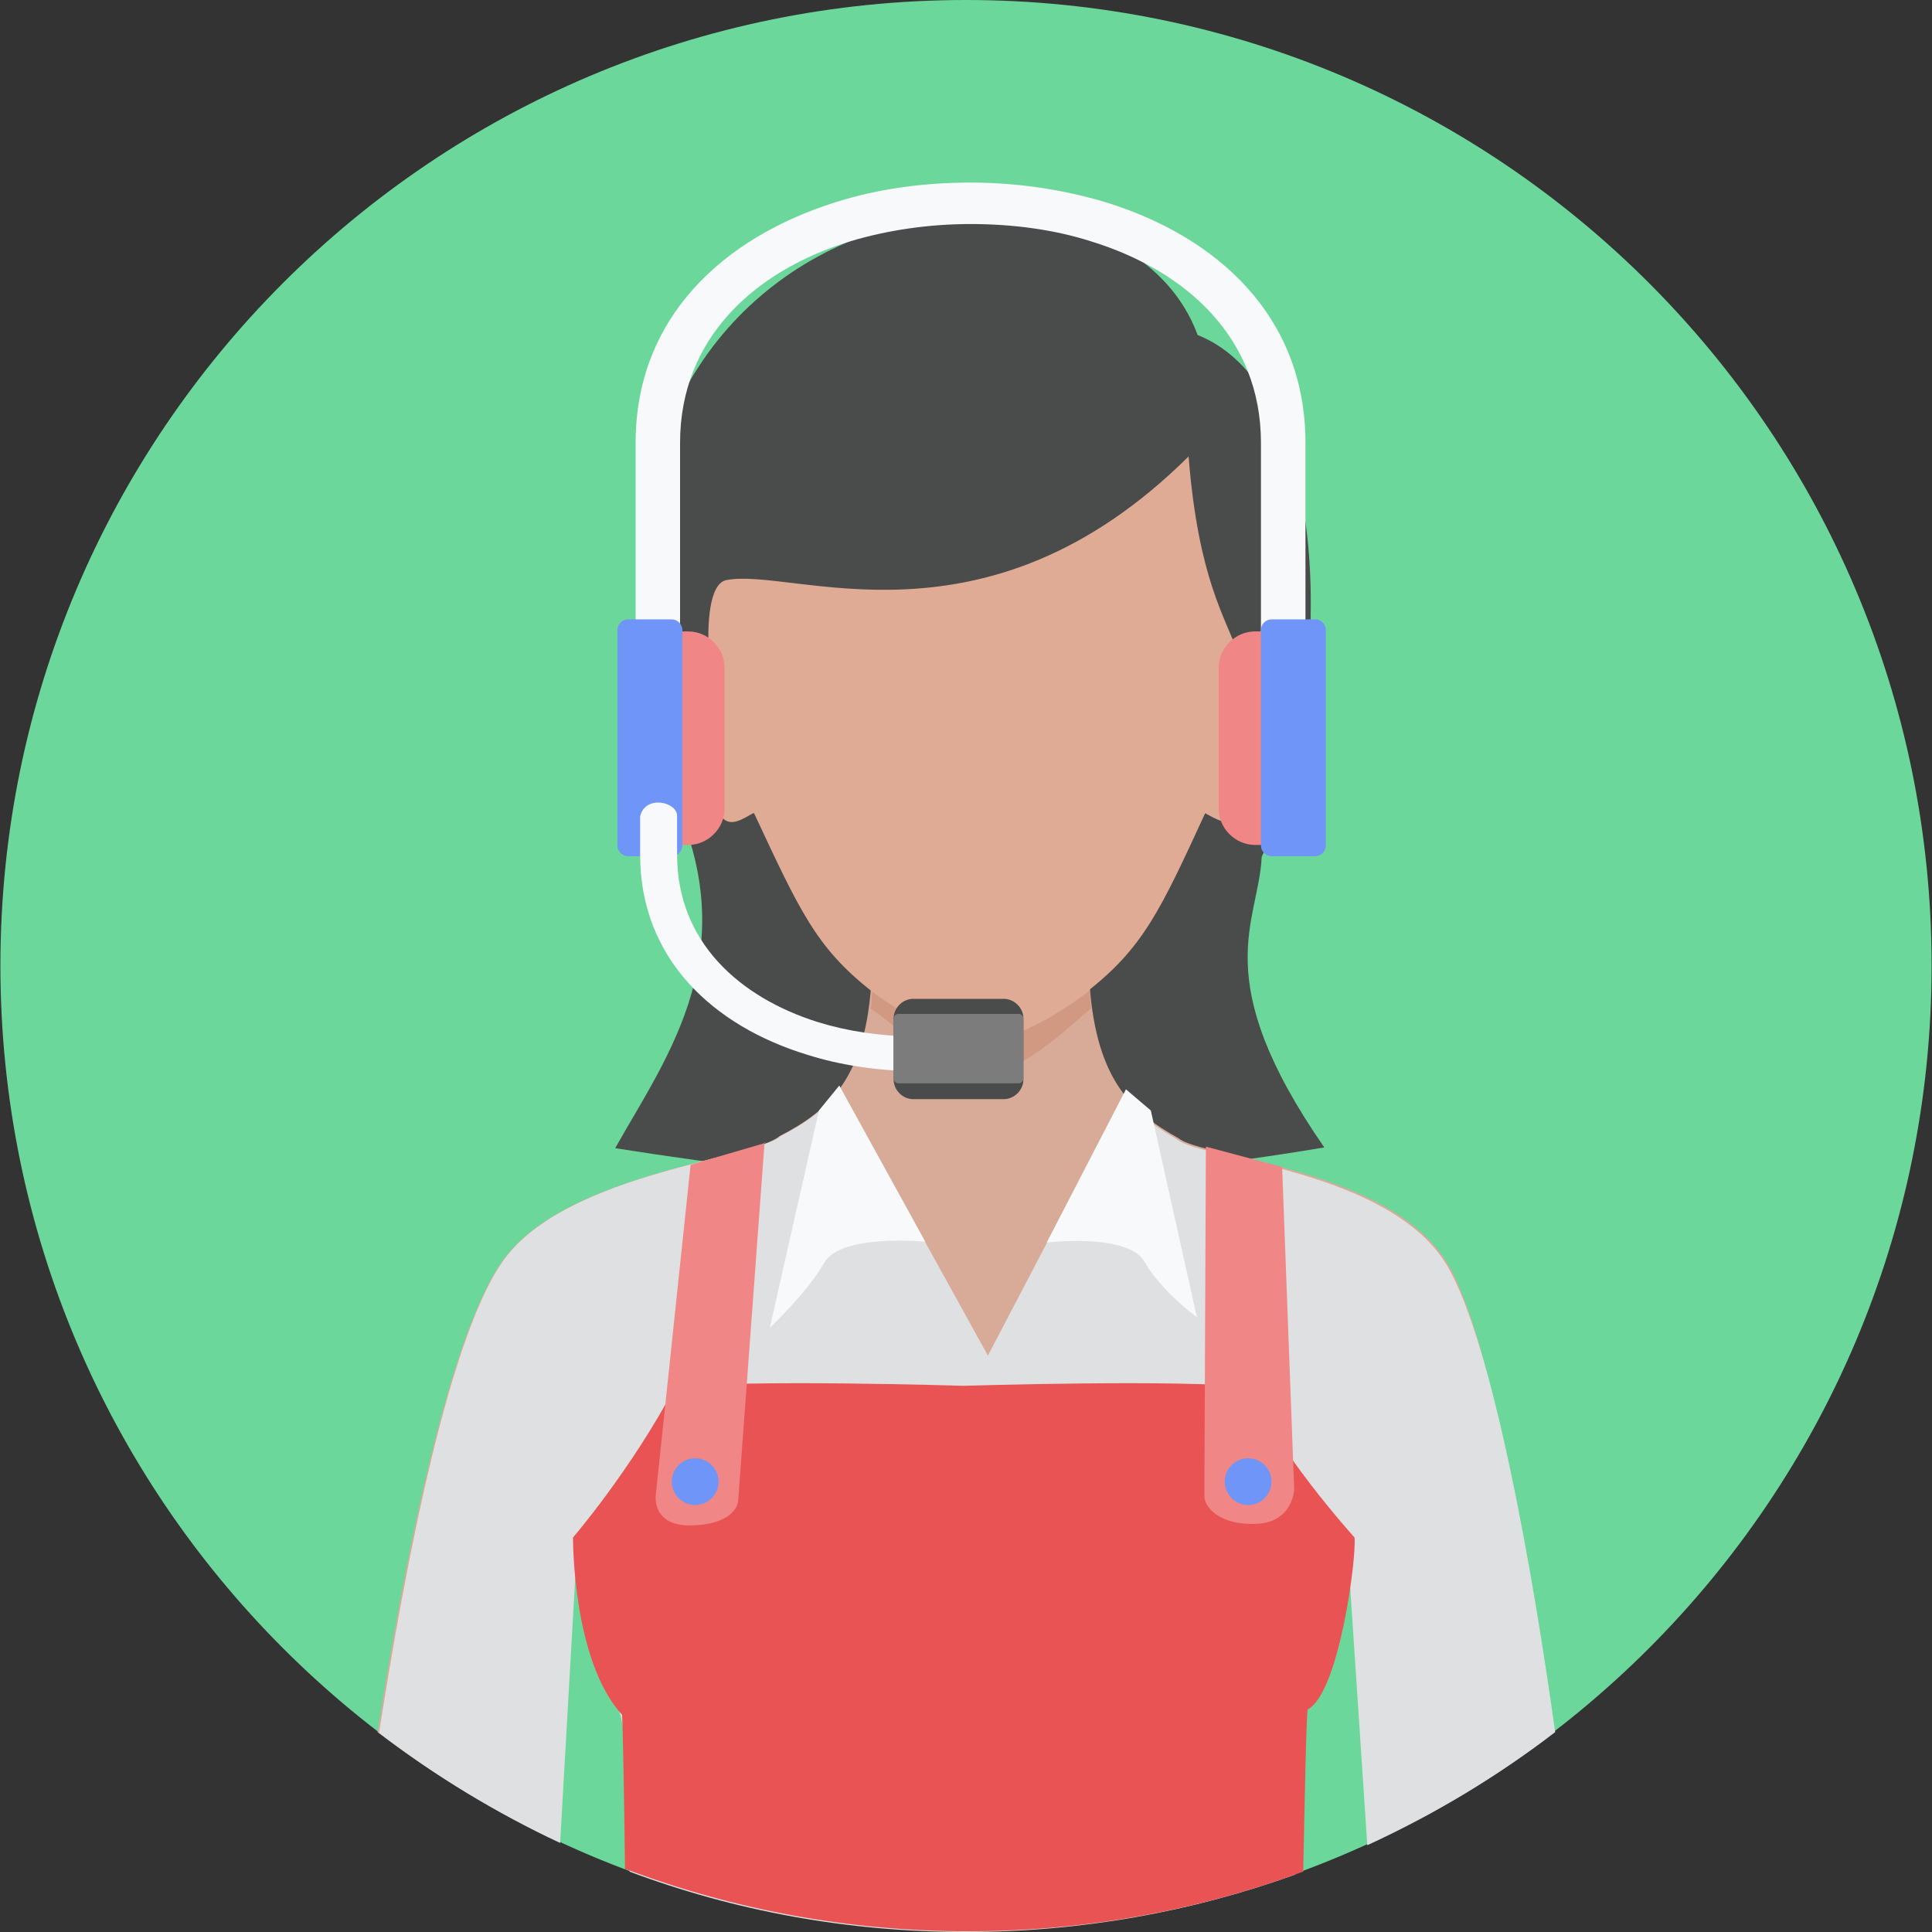 <svg width="24" height="24" viewBox="0 0 24 24" fill="none" xmlns="http://www.w3.org/2000/svg">
<rect x="0" y="0" width="24" height="24" fill="#333333" stroke="none"/>
<g clip-path="url(#clip0_432_6229)">
<path d="M12 23.991C18.625 23.991 23.995 18.62 23.995 11.995C23.995 5.37 18.625 0 12 0C5.375 0 0.005 5.37 0.005 11.995C0.005 18.62 5.375 23.991 12 23.991Z" fill="#6CD79A"/>
<path d="M7.642 14.263C8.289 13.111 9.32 11.77 8.279 9.737C6.208 2.296 13.808 1.246 14.877 4.161C16.61 4.854 16.573 8.65 15.673 10.646C15.636 11.461 14.989 12.145 16.451 14.254C12.581 14.9 10.332 14.685 7.642 14.263Z" fill="#4A4B4B"/>
<path d="M10.829 12.127C10.763 13.392 10.313 13.785 9.685 14.113C9.367 14.394 7.118 14.563 6.293 15.594C5.581 16.484 5.009 19.474 4.69 21.517C5.356 22.023 6.068 22.463 6.827 22.829L7.174 19.099C7.174 19.099 7.427 20.945 7.661 21.198C7.792 21.348 7.83 22.182 7.839 22.997L8.833 23.569C9.845 23.85 10.904 23.991 12.009 23.991C13.05 23.991 14.052 23.859 15.008 23.616L16.077 22.997C16.086 22.191 16.067 21.404 16.255 21.198C16.442 20.992 16.742 19.099 16.742 19.099L17.032 22.894C17.81 22.538 18.541 22.098 19.216 21.591C18.982 19.624 18.569 16.69 17.988 15.706C17.276 14.507 14.933 14.385 14.643 14.141C14.034 13.804 13.593 13.382 13.528 12.117C13.528 12.117 12.619 12.82 12.056 12.717C11.494 12.604 10.847 12.117 10.847 12.117L10.829 12.127Z" fill="#D8AB99"/>
<path d="M10.444 13.514C10.247 13.785 9.994 13.963 9.695 14.113C9.376 14.394 7.127 14.563 6.302 15.594C5.59 16.484 5.028 19.483 4.709 21.526C5.402 22.06 6.162 22.519 6.958 22.894L7.174 19.108C7.174 19.108 7.483 21.02 7.661 21.207C7.792 21.348 7.811 22.369 7.82 23.25C9.123 23.738 10.529 24 12 24C13.434 24 14.811 23.747 16.086 23.288C16.095 22.407 16.114 21.348 16.245 21.207C16.423 21.02 16.732 19.108 16.732 19.108L16.985 22.922C17.82 22.538 18.597 22.07 19.319 21.517C19.047 19.567 18.55 16.7 17.979 15.725C17.267 14.526 14.924 14.404 14.633 14.16C14.371 14.01 14.146 13.851 13.959 13.617L12.272 16.84L10.435 13.514H10.444Z" fill="#DFE0E1"/>
<path d="M10.8 12.52C11.128 12.717 11.681 13.335 12.206 13.345C12.721 13.354 13.452 12.586 13.556 12.53C13.546 12.454 13.537 12.38 13.537 12.305L13.527 12.314C13.499 12.333 12.609 13.036 12.056 12.923C11.503 12.82 10.885 12.342 10.847 12.314L10.838 12.305C10.828 12.38 10.828 12.454 10.819 12.52H10.8Z" fill="#D19982"/>
<path d="M9.367 10.102C9.929 11.302 10.135 11.77 10.829 12.314C10.829 12.314 11.475 12.811 12.038 12.923C12.6 13.036 13.509 12.314 13.509 12.314C14.203 11.77 14.418 11.302 14.971 10.102C15.111 10.177 15.252 10.271 15.364 10.149C15.477 10.018 16.011 8.359 15.908 8.134C15.814 7.909 15.617 8.069 15.58 8.153C15.552 8.191 15.524 8.359 15.486 8.359C15.449 8.359 15.44 8.284 15.383 8.125C15.224 7.666 14.887 7.197 14.765 5.67C12.225 8.191 9.845 7.038 9.02 7.207C8.805 7.253 8.786 7.778 8.805 8.087C8.805 8.125 8.861 8.266 8.842 8.275C8.814 8.275 8.73 8.134 8.711 8.125C7.886 7.591 8.945 10.121 8.964 10.149C9.076 10.28 9.217 10.177 9.357 10.102H9.367Z" fill="#E0AB95"/>
<path d="M7.764 23.222C7.755 22.369 7.736 21.385 7.727 21.301C7.108 20.626 7.118 19.099 7.118 19.099C7.118 19.099 7.83 18.274 8.383 17.234C9.264 17.131 11.972 17.215 11.972 17.215C11.972 17.215 14.671 17.131 15.561 17.234C15.767 17.927 16.826 19.099 16.826 19.099C16.855 19.324 16.639 21.029 16.245 21.235C16.227 21.301 16.208 22.36 16.189 23.25C14.896 23.728 13.49 23.991 12.028 23.991C10.538 23.991 9.104 23.719 7.783 23.222H7.764Z" fill="#EA5353"/>
<path d="M9.498 14.188L9.17 18.64C9.16 18.78 8.982 18.958 8.533 18.949C8.083 18.93 8.148 18.555 8.148 18.555L8.579 14.469L9.507 14.198L9.498 14.188Z" fill="#F08686"/>
<path d="M14.98 14.254L14.961 18.583C14.961 18.724 15.149 18.949 15.608 18.93C16.058 18.911 16.077 18.508 16.077 18.508L15.927 14.497L14.98 14.244V14.254Z" fill="#F08686"/>
<path d="M8.636 18.115C8.795 18.115 8.926 18.246 8.926 18.405C8.926 18.565 8.795 18.696 8.636 18.696C8.476 18.696 8.345 18.565 8.345 18.405C8.345 18.246 8.476 18.115 8.636 18.115Z" fill="#6E95F7"/>
<path d="M15.505 18.115C15.664 18.115 15.795 18.246 15.795 18.405C15.795 18.565 15.664 18.696 15.505 18.696C15.346 18.696 15.214 18.565 15.214 18.405C15.214 18.246 15.346 18.115 15.505 18.115Z" fill="#6E95F7"/>
<path d="M10.426 13.485L11.494 15.425C11.494 15.425 10.444 15.322 10.238 15.688C10.032 16.053 9.563 16.494 9.563 16.494L10.173 13.795L10.426 13.485Z" fill="#F8F9FA"/>
<path d="M13.987 13.532L13.003 15.435C13.003 15.435 14.015 15.313 14.221 15.678C14.427 16.044 14.868 16.362 14.868 16.362L14.296 13.795L13.987 13.532Z" fill="#F8F9FA"/>
<path d="M16.217 5.501V8.49H15.664V5.501C15.664 4.198 14.737 3.364 13.556 2.999C13.087 2.849 12.572 2.783 12.056 2.783C11.541 2.783 11.025 2.858 10.557 2.999C9.376 3.364 8.448 4.198 8.448 5.501V8.49H7.896V5.501C7.896 3.945 8.983 2.952 10.379 2.512C10.913 2.343 11.485 2.268 12.056 2.268C12.628 2.268 13.2 2.352 13.734 2.512C15.13 2.943 16.217 3.936 16.217 5.501Z" fill="#F8F9FA"/>
<path d="M8.552 7.844H8.289C8.046 7.844 7.839 8.05 7.839 8.294V10.046C7.839 10.29 8.046 10.496 8.289 10.496H8.552C8.795 10.496 9.001 10.29 9.001 10.046V8.294C9.001 8.05 8.795 7.844 8.552 7.844Z" fill="#F08686"/>
<path d="M8.345 7.694H7.802C7.727 7.694 7.67 7.759 7.67 7.825V10.505C7.67 10.58 7.736 10.636 7.802 10.636H8.345C8.42 10.636 8.476 10.571 8.476 10.505V7.825C8.476 7.75 8.411 7.694 8.345 7.694Z" fill="#6E95F7"/>
<path d="M15.589 7.844H15.851C16.095 7.844 16.301 8.05 16.301 8.294V10.046C16.301 10.29 16.095 10.496 15.851 10.496H15.589C15.345 10.496 15.139 10.29 15.139 10.046V8.294C15.139 8.05 15.345 7.844 15.589 7.844Z" fill="#F08686"/>
<path d="M15.795 7.694H16.339C16.414 7.694 16.47 7.759 16.47 7.825V10.505C16.47 10.58 16.404 10.636 16.339 10.636H15.795C15.72 10.636 15.664 10.571 15.664 10.505V7.825C15.664 7.75 15.73 7.694 15.795 7.694Z" fill="#6E95F7"/>
<path d="M11.325 12.876C10.922 12.867 10.529 12.811 10.163 12.698C9.179 12.389 8.411 11.695 8.411 10.618V10.14C8.42 9.962 8.017 9.868 7.952 10.14V10.618C7.952 11.911 8.861 12.745 10.023 13.101C10.435 13.232 10.885 13.298 11.335 13.307V12.886L11.325 12.876Z" fill="#F8F9FA"/>
<path d="M11.344 12.408H12.469C12.6 12.408 12.713 12.52 12.713 12.651V13.41C12.713 13.542 12.6 13.654 12.469 13.654H11.344C11.213 13.654 11.101 13.542 11.101 13.41V12.651C11.101 12.52 11.213 12.408 11.344 12.408Z" fill="#4A4B4B"/>
<path d="M11.157 12.595H12.656C12.684 12.595 12.713 12.623 12.713 12.651V13.401C12.713 13.429 12.684 13.457 12.656 13.457H11.157C11.129 13.457 11.101 13.429 11.101 13.401V12.651C11.101 12.623 11.129 12.595 11.157 12.595Z" fill="#7C7C7D"/>
</g>
<defs>
<clipPath id="clip0_432_6229">
<rect width="24" height="24" fill="white"/>
</clipPath>
</defs>
</svg>
